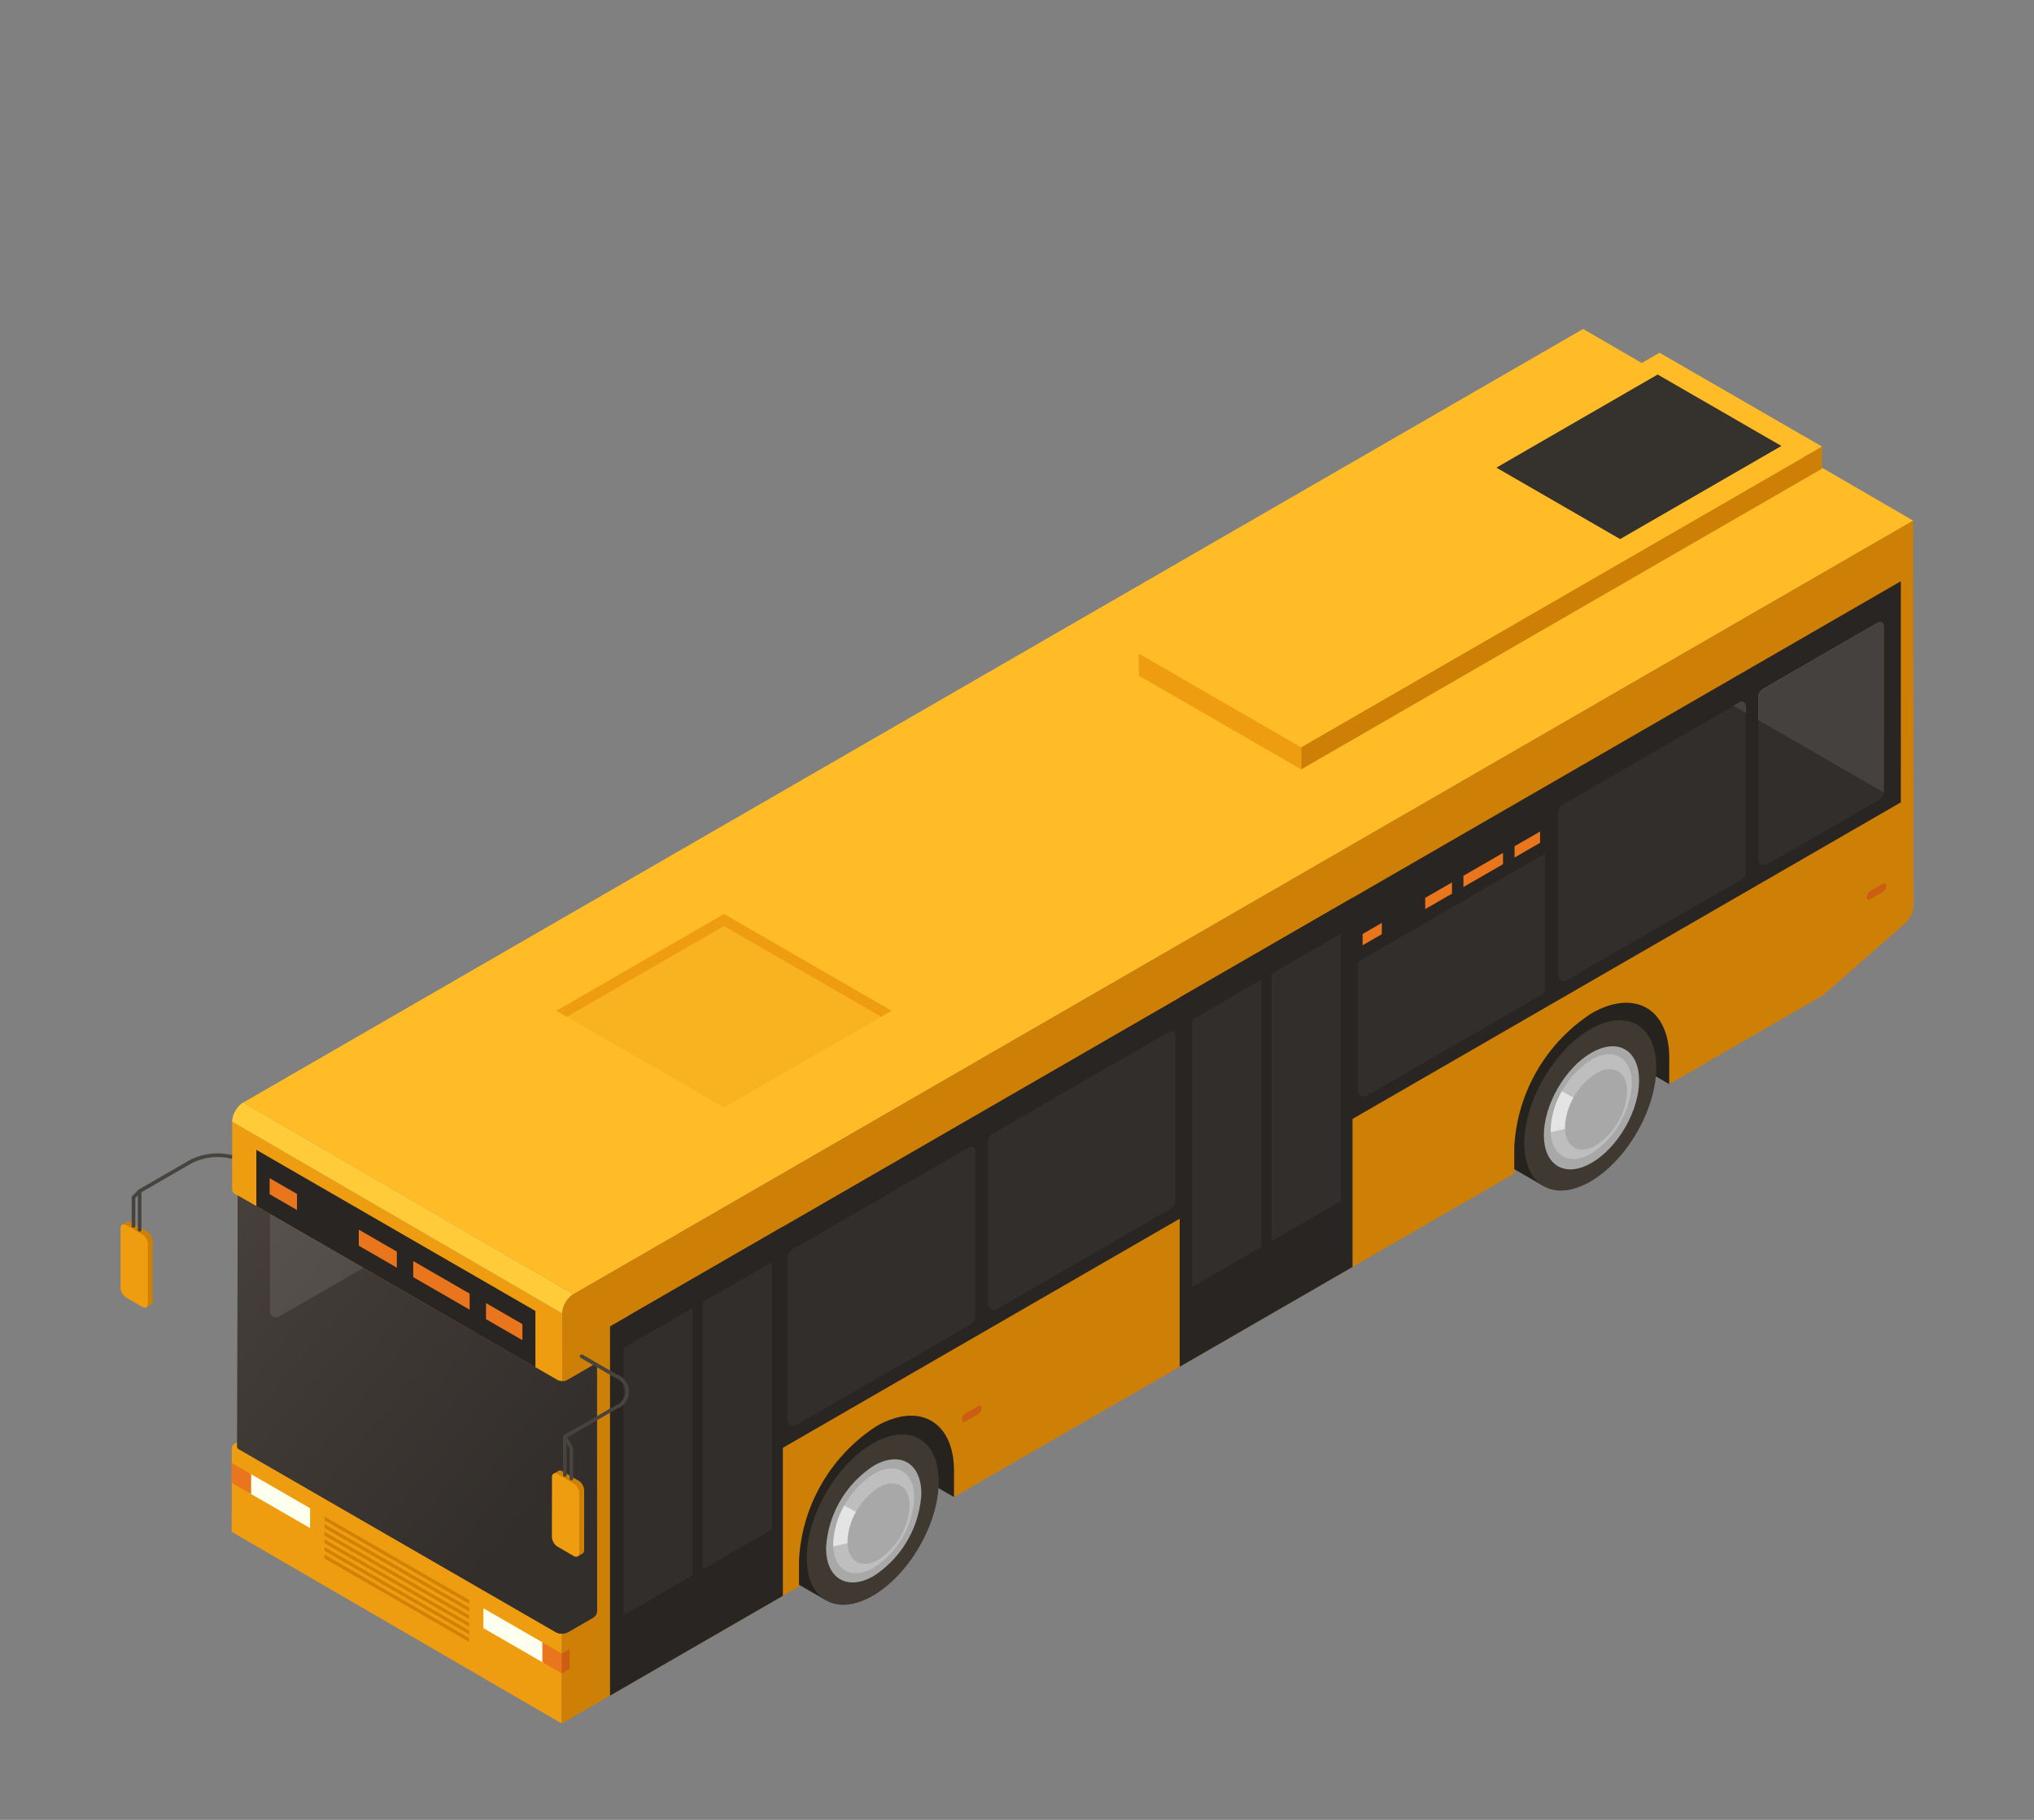 <svg xmlns:xlink="http://www.w3.org/1999/xlink" viewBox="0 0 190 170" xmlns="http://www.w3.org/2000/svg">
    <rect x="0" y="0" width="190" height="170" fill="#808080" stroke="none"/>
    <linearGradient id="a" gradientTransform="matrix(-1 0 0 1 -214.259 0)" gradientUnits="userSpaceOnUse" x1="-264.216"
                    x2="-235.098" y1="140.326" y2="116.464">
        <stop offset="0" stop-color="#35312d"/>
        <stop offset="1" stop-color="#4d4641"/>
    </linearGradient>
    <path
        d="m11.859 114.133a.37.37 0 0 1 .372.038l1.518.876a1.131 1.131 0 0 1 .518.889v5.583a.367.367 0 0 1 -.152.333l-.452.263-2.256-7.715z"
        fill="#cd8005"/>
    <path
        d="m11.259 114.724c0-.328.235-.454.52-.29l1.518.877a1.129 1.129 0 0 1 .518.888v5.584c0 .328-.236.462-.521.3l-1.518-.876a1.145 1.145 0 0 1 -.517-.9z"
        fill="#ee9d11"/>
    <path
        d="m13.045 115.043a.17.17 0 0 0 .17-.17v-3.506l4.683-2.7a5.386 5.386 0 0 1 4.869 0l3.2 1.849a.17.17 0 0 0 .171-.3l-3.2-1.85a5.77 5.77 0 0 0 -5.211 0l-4.767 2.753a.169.169 0 0 0 -.085.147v3.605a.17.17 0 0 0 .17.172z"
        fill="#47433f"/>
    <path
        d="m12.471 114.687a.171.171 0 0 0 .171-.171v-2.6l.523-.524a.17.17 0 1 0 -.24-.241l-.574.574a.17.17 0 0 0 -.05.12v2.674a.171.171 0 0 0 .17.168z"
        fill="#47433f"/>
    <g fill="#26231f">
        <path d="m84.432 126.688 7.457 2.272-.639 6.392-2.137 4.494-13.987-8.075z"/>
        <path d="m151.243 88.114 7.457 2.273-.639 6.392-2.137 4.494-13.987-8.075z"/>
        <path
            d="m77.671 132.608c1.722-.994 3.28-1.077 4.4-.408l3.859 2.228-8.8 15.05-3.859-2.228c-1.092-.654-1.765-2.025-1.765-3.966a13.624 13.624 0 0 1 6.165-10.676z"/>
    </g>
    <ellipse cx="81.53" cy="141.953" fill="#3f3932" rx="8.716" ry="5.032"
             transform="matrix(.5 -.866 .866 .5 -82.17 141.583)"/>
    <path
        d="m81.538 147.266a9.8 9.8 0 0 0 4.524-7.657c.043-2.87-1.913-4.094-4.369-2.735a9.8 9.8 0 0 0 -4.525 7.656c-.042 2.87 1.914 4.094 4.37 2.736z"
        fill="#a8a8a8"/>
    <path
        d="m82.013 145.719a6.4 6.4 0 0 0 2.954-5c.028-1.874-1.249-2.673-2.853-1.786a6.4 6.4 0 0 0 -2.954 5c-.028 1.874 1.249 2.674 2.853 1.786z"
        fill="#a8a8a8"/>
    <path
        d="m81.549 146.489a8.33 8.33 0 0 0 3.848-6.512c.037-2.441-1.627-3.482-3.716-2.327a8.34 8.34 0 0 0 -3.848 6.513v.291c.1 2.23 1.713 3.146 3.716 2.035zm-2.386-2.332c0-.073 0-.147 0-.223a6.4 6.4 0 0 1 2.954-5c1.6-.887 2.881-.088 2.853 1.786a6.4 6.4 0 0 1 -2.954 5c-1.541.851-2.779.15-2.853-1.563z"
        fill="#bebebe"/>
    <path
        d="m78.865 140.639 1.087.589a5.93 5.93 0 0 0 -.792 2.706v.223l-1.326.3c0-.095-.005-.192 0-.291a7.726 7.726 0 0 1 1.032-3.524z"
        fill="#e4e4e4"/>
    <path
        d="m144.7 93.911c1.722-.994 3.279-1.077 4.4-.408l3.858 2.228-8.8 15.05-3.859-2.228c-1.091-.654-1.765-2.025-1.765-3.967a13.624 13.624 0 0 1 6.166-10.675z"
        fill="#26231f"/>
    <ellipse cx="148.555" cy="103.256" fill="#3f3932" rx="8.716" ry="5.032"
             transform="matrix(.5 -.866 .866 .5 -15.144 180.281)"/>
    <ellipse cx="148.641" cy="103.372" fill="#a8a8a8" rx="6.29" ry="3.643"
             transform="matrix(.498 -.867 .867 .498 -14.983 180.878)"/>
    <path
        d="m149.038 107.022a6.4 6.4 0 0 0 2.955-5c.028-1.874-1.25-2.673-2.853-1.786a6.4 6.4 0 0 0 -2.954 5c-.028 1.874 1.249 2.674 2.852 1.786z"
        fill="#a8a8a8"/>
    <path
        d="m148.575 107.792a8.335 8.335 0 0 0 3.848-6.512c.036-2.441-1.627-3.483-3.716-2.327a8.333 8.333 0 0 0 -3.848 6.512v.292c.099 2.23 1.712 3.143 3.716 2.035zm-2.386-2.332c0-.073 0-.147 0-.224a6.391 6.391 0 0 1 2.954-5c1.6-.887 2.881-.088 2.853 1.786a6.4 6.4 0 0 1 -2.955 5c-1.541.851-2.779.15-2.852-1.562z"
        fill="#bebebe"/>
    <path
        d="m145.89 101.942 1.087.589a5.94 5.94 0 0 0 -.791 2.7v.224l-1.326.3c0-.095-.006-.192 0-.292a7.72 7.72 0 0 1 1.031-3.523z"
        fill="#e4e4e4"/>
    <path
        d="m21.64 143.09 30.834 17.91.01-8.39a1.241 1.241 0 0 0 .631-.163l2.283-1.319a.755.755 0 0 0 .378-.654l-.008-23.074a.054.054 0 0 0 -.081-.047l-2.687 1.547a.952.952 0 0 1 -.485.126l.008-6.335-30.834-17.91-.007 6.283a.545.545 0 0 0 .272.474l.252.146-.048 23.037-.219.127a.573.573 0 0 0 -.288.5zm3.585-29.674 8.7 5.021-7.863 4.539a.555.555 0 0 1 -.833-.481z"
        fill="#ee9d11"/>
    <path
        d="m22.158 134.722.048-23.037c0-.012 3.019 1.731 3.019 1.731v9.084a.555.555 0 0 0 .833.481l7.863-4.539 18.125 10.458a.992.992 0 0 0 .954 0l2.687-1.551a.054.054 0 0 1 .081.047l.008 23.077a.755.755 0 0 1 -.378.654l-2.283 1.319a1.207 1.207 0 0 1 -.306.124 1.3 1.3 0 0 1 -.325.039 1.244 1.244 0 0 1 -.6-.163l-29.609-17.093a.236.236 0 0 1 -.118-.205z"
        fill="#282523"/>
    <path d="m178.719 48.639-30.834-17.91-125.162 72.262 30.834 17.91z" fill="#ffbc27"/>
    <path
        d="m21.869 104a2.463 2.463 0 0 1 .4-.63 1.835 1.835 0 0 1 .453-.382l30.835 17.912a1.817 1.817 0 0 0 -.453.382 2.451 2.451 0 0 0 -.4.631 1.943 1.943 0 0 0 -.18.778l-30.834-17.91a1.952 1.952 0 0 1 .179-.781z"
        fill="#ffcb39"/>
    <path
        d="m52.484 152.61-.01 8.39 22.163-12.8v-2.463a15.894 15.894 0 0 1 7.216-12.5c4-2.307 7.25-.458 7.263 4.139v2.465l52.334-30.215v-2.463a15.893 15.893 0 0 1 7.215-12.5c4-2.307 7.25-.459 7.264 4.139l-.006 2.465 14.363-8.293 7.653-6.7a2.371 2.371 0 0 0 .808-1.779l-.027-35.864-125.163 72.269a2.279 2.279 0 0 0 -1.034 1.791l-.008 6.335a.952.952 0 0 0 .485-.126l2.687-1.551a.054.054 0 0 1 .081.047l.008 23.077a.755.755 0 0 1 -.378.654l-2.283 1.319a1.241 1.241 0 0 1 -.631.164zm111.761-87.431a.989.989 0 0 1 .494-.856l10.678-6.164a.363.363 0 0 1 .545.314s0 15.5-.011 15.547l-11.706-6.759zm-2.3.756.562-.325a.364.364 0 0 1 .546.315v.65z"
        fill="#cd8005"/>
    <path d="m121.545 69.797 48.648-28.086v2.074l-48.648 28.087z" fill="#cd8005"/>
    <path d="m106.373 63.112 15.172 8.76v-2.075l-15.172-8.759z" fill="#ee9d11"/>
    <path d="m121.545 69.797 48.648-28.086-15.172-8.76-48.648 28.087z" fill="#ffbc27"/>
    <path
        d="m58.756 122.886v20.657l118.806-68.593v-20.657zm105.489-57.707a.989.989 0 0 1 .494-.856l10.678-6.164a.363.363 0 0 1 .545.314s0 15.5-.011 15.547l-11.706-6.759zm-2.3.756.562-.325a.364.364 0 0 1 .546.315v.65z"
        fill="#282523"/>
    <path d="m56.984 158.396 16.145-9.321v-34.492l-16.145 9.321z" fill="#282523"/>
    <path d="m110.198 127.673 16.145-9.321v-34.492l-16.145 9.321z" fill="#282523"/>
    <path
        d="m53 128.9 2.687-1.551a.054.054 0 0 1 .081.047l.008 23.077a.755.755 0 0 1 -.378.654l-2.283 1.319a1.234 1.234 0 0 1 -1.233 0l-29.607-17.093a.236.236 0 0 1 -.118-.205l.049-23.475 29.84 17.227a.951.951 0 0 0 .954 0z"
        fill="url(#a)" opacity=".8"/>
    <path
        d="m118.784 90.962 6.465-3.733v24.971l-6.465 3.732zm-7.418 29.248 6.465-3.732v-24.966l-6.465 3.733zm-45.717 1.429 6.465-3.733v24.966l-6.465 3.728zm-7.418 29.249 6.465-3.733v-24.966l-6.465 3.733zm34.043-29.064v-15.092a.987.987 0 0 1 .494-.856l16.484-9.517a.363.363 0 0 1 .545.315v15.5a.85.85 0 0 1 -.426.737l-16.264 9.39a.556.556 0 0 1 -.833-.477zm-17.874 11.285 16.264-9.39a.852.852 0 0 0 .426-.737v-15.5a.364.364 0 0 0 -.546-.314l-16.483 9.516a.989.989 0 0 0 -.494.856v15.093a.555.555 0 0 0 .833.476zm71.971-41.552 16.264-9.39a.851.851 0 0 0 .425-.737v-15.505a.363.363 0 0 0 -.545-.315l-16.483 9.517a.987.987 0 0 0 -.494.856v15.092a.556.556 0 0 0 .828.482zm-18.712 10.8 16.264-9.39a.851.851 0 0 0 .425-.737v-15.502a.363.363 0 0 0 -.545-.314l-16.488 9.516a.989.989 0 0 0 -.494.856v15.093a.555.555 0 0 0 .833.481zm37.424-21.607 10.458-6.038a.852.852 0 0 0 .426-.737v-15.5a.363.363 0 0 0 -.545-.314l-10.678 6.164a.989.989 0 0 0 -.494.856v15.091a.555.555 0 0 0 .828.481z"
        fill="#35312d" opacity=".8"/>
    <path
        d="m52.16 137.4a.372.372 0 0 1 .372.037l1.518.877a1.129 1.129 0 0 1 .518.888v5.584a.364.364 0 0 1 -.152.332l-.452.264-2.251-7.718z"
        fill="#cd8005"/>
    <path
        d="m51.56 137.992c0-.328.235-.455.52-.29l1.518.877a1.13 1.13 0 0 1 .518.888l-.005 5.584c0 .328-.236.462-.521.3l-1.518-.877a1.144 1.144 0 0 1 -.517-.9z"
        fill="#ee9d11"/>
    <path
        d="m52.766 137.951a.17.17 0 0 0 .17-.17v-3.481l4.683-2.7a1.7 1.7 0 0 0 0-3.205l-3.2-1.85a.171.171 0 0 0 -.171.3l3.2 1.849a1.371 1.371 0 0 1 0 2.615l-4.768 2.752a.172.172 0 0 0 -.084.148v3.58a.17.17 0 0 0 .17.162z"
        fill="#47433f"/>
    <path
        d="m53.375 138.287a.17.17 0 0 0 .17-.17v-2.838a.186.186 0 0 0 -.021-.083l-.61-1.079a.171.171 0 0 0 -.3.168l.588 1.039v2.793a.17.17 0 0 0 .173.17z"
        fill="#47433f"/>
    <path d="m51.977 94.418 15.654 9.038 15.653-9.038-15.653-9.037z" fill="#ee9d11" opacity=".3"/>
    <path d="m67.631 86.504-14.68 8.476-.974-.562 15.654-9.037 15.653 9.037-.973.562z" fill="#ee9d11"/>
    <path d="m45.156 152.091 5.701 3.291v-1.856l-5.701-3.291z" fill="#fdffef"/>
    <path d="m50.664 155.27 1.815 1.049v-1.856l-1.815-1.049z" fill="#e9751c"/>
    <path d="m53.207 155.895-.733.424v-1.856l.733-.424z" fill="#cb5e12"/>
    <path d="m28.965 142.743-5.701-3.292v-1.856l5.701 3.292z" fill="#fdffef"/>
    <path d="m23.458 139.563-1.816-1.048v-1.856l1.816 1.048z" fill="#e9751c"/>
    <path
        d="m30.313 141.665 13.518 7.8v.362l-13.518-7.8zm0 1.072 13.518 7.8v-.361l-13.518-7.805zm0 .71 13.518 7.805v-.362l-13.518-7.8zm0 .71 13.518 7.8v-.357l-13.518-7.805zm0 .71 13.518 7.805v-.362l-13.518-7.8zm0 .711 13.518 7.8v-.362l-13.518-7.8z"
        fill="#cd8005" opacity=".9"/>
    <path d="m23.945 112.664 26.068 15.062v-5.266l-26.068-15.051z" fill="#282523"/>
    <path
        d="m45.4 121.728 3.4 1.963v1.5l-3.4-1.963zm-6.8-2.428 5.27 3.043v-1.5l-5.27-3.043zm-5.083-2.934 3.553 2.051v-1.5l-3.553-2.051zm-8.329-4.809 2.554 1.475v-1.5l-2.554-1.475z"
        fill="#e9751c"/>
    <path
        d="m89.878 132.654v-.135a.646.646 0 0 1 .312-.491l1.176-.679c.172-.1.311-.04.311.132v.134a.648.648 0 0 1 -.311.492l-1.176.679c-.172.099-.312.04-.312-.132zm84.822-48.654 1.177-.679a.651.651 0 0 0 .311-.492v-.139c0-.172-.14-.231-.311-.132l-1.177.679a.644.644 0 0 0 -.311.491v.135c-.002.172.137.231.311.137z"
        fill="#cb5e12"/>
    <path d="m143.8 76.414a.363.363 0 0 1 .545.314v3l-17.524 10.126v-3.068a.989.989 0 0 1 .494-.856z" fill="#282523"/>
    <path
        d="m141.475 79.053 2.387-1.378v1.053l-2.387 1.378zm-4.775 3.809 3.7-2.136v-1.053l-3.7 2.137zm-3.569 2.061 2.5-1.441v-1.052l-2.5 1.44zm-5.847 3.377 1.794-1.035v-1.054l-1.794 1.035z"
        fill="#e9751c"/>
    <path d="m139.78 43.684 11.558 6.673 15.066-8.698-11.558-6.674z" fill="#35312d"/>
</svg>
